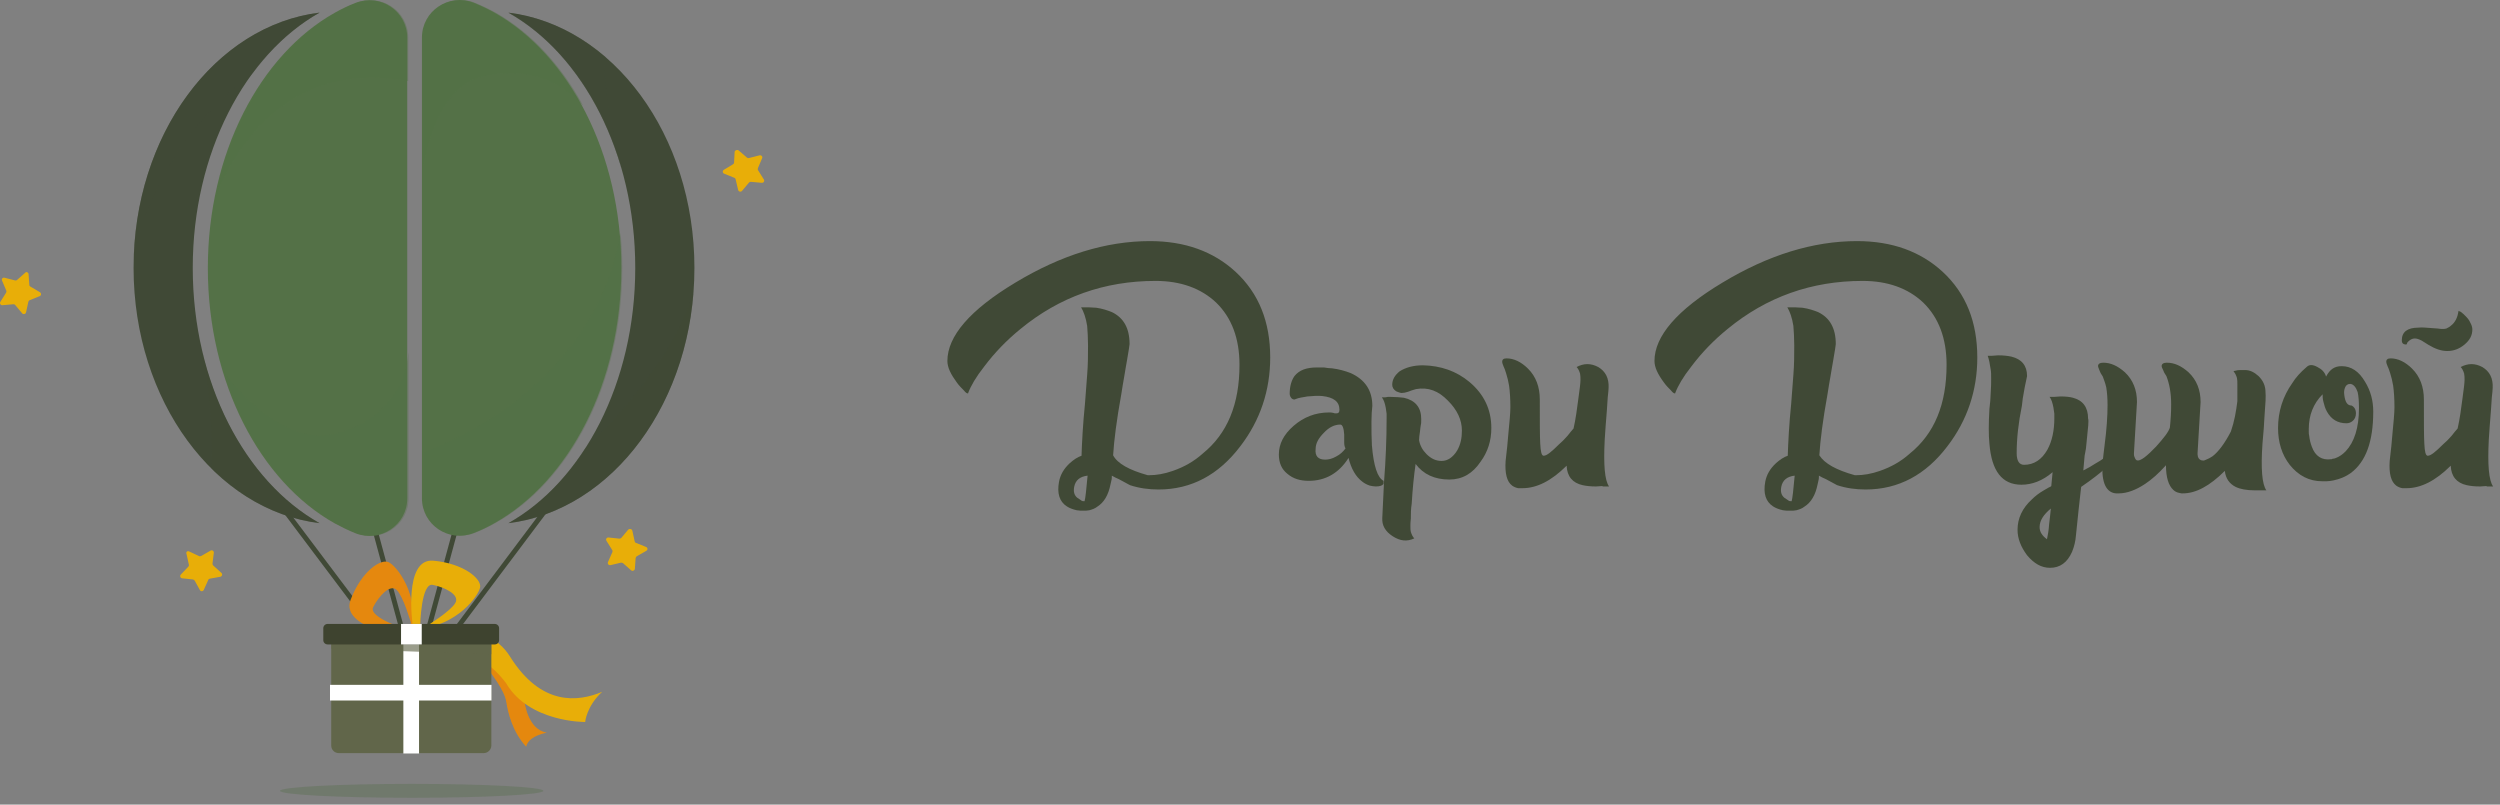 <svg width="261" height="84" viewBox="0 0 261 84" fill="none" xmlns="http://www.w3.org/2000/svg">
<rect x="0" y="0" width="261" height="84" fill="#808080" stroke="none"/>
<g clip-path="url(#clip0_1_381)">
<path d="M50.773 68.733C50.773 68.733 53.721 68.914 54.751 73.175C54.751 73.175 55.053 76.183 57.093 76.486C55.639 76.789 55.033 77.394 54.932 77.96C53.478 76.365 53.034 74.406 52.853 73.276C52.671 72.004 51.056 70.025 51.056 70.025L50.773 68.733Z" fill="#E5880E"/>
<path d="M44.898 65.745C44.898 65.745 50.793 64.614 53.236 68.531C56.507 73.76 60.364 73.276 62.867 72.226C61.232 73.72 61.09 75.376 61.09 75.376C61.09 75.376 55.235 75.436 52.832 71.317C51.278 69.258 49.986 68.854 49.986 68.854L44.898 65.745Z" fill="#E8AE08"/>
<path d="M44.796 65.442L47.886 54.054" stroke="#404936" stroke-width="0.516" stroke-miterlimit="10"/>
<path d="M50.49 78.626H35.367C34.923 78.626 34.58 78.263 34.58 77.838V66.37H51.298V77.818C51.298 78.263 50.935 78.626 50.49 78.626Z" fill="#61664A"/>
<path d="M29.371 52.802L39.325 66.027" stroke="#404936" stroke-width="0.516" stroke-miterlimit="10"/>
<path d="M57.295 52.802L47.361 66.027" stroke="#404936" stroke-width="0.516" stroke-miterlimit="10"/>
<path d="M41.889 65.442L38.8 54.054" stroke="#404936" stroke-width="0.516" stroke-miterlimit="10"/>
<path d="M72.498 27.967C72.498 41.858 63.978 53.286 53.075 54.619C60.848 50.258 66.32 39.981 66.32 27.967C66.32 15.974 60.848 5.677 53.075 1.315C63.978 2.668 72.498 14.076 72.498 27.967Z" fill="#404936"/>
<path d="M33.368 54.619C22.465 53.286 13.945 41.858 13.945 27.967C13.945 14.076 22.465 2.648 33.368 1.315C25.595 5.677 20.123 15.974 20.123 27.967C20.123 39.981 25.595 50.258 33.368 54.619Z" fill="#404936"/>
<path d="M42.515 3.941C42.515 1.154 39.708 -0.723 37.104 0.306C36.377 0.589 35.65 0.932 34.943 1.336C27.17 5.697 21.698 15.995 21.698 27.988C21.698 39.981 27.17 50.279 34.943 54.64C35.65 55.023 36.357 55.367 37.104 55.669C39.688 56.699 42.515 54.821 42.515 52.035V3.941Z" fill="#547147"/>
<path d="M36.599 62.635C35.489 65.583 42.475 66.532 42.475 66.532C42.475 66.532 42.212 70.207 43.02 66.148C43.827 62.09 41.404 59.061 40.577 58.698C39.749 58.294 37.71 59.667 36.599 62.635ZM41.425 61.605C42.131 62.312 42.899 65.017 42.899 65.017L42.656 65.785C42.656 65.785 38.396 64.493 38.961 63.382C39.527 62.272 40.738 60.899 41.425 61.605Z" fill="#E5880E"/>
<path d="M51.621 1.316C50.915 0.932 50.208 0.589 49.461 0.286C46.877 -0.744 44.05 1.134 44.05 3.92V52.015C44.05 54.801 46.856 56.679 49.461 55.649C50.188 55.366 50.915 55.023 51.621 54.619C59.395 50.258 64.867 39.981 64.867 27.967C64.867 15.974 59.395 5.697 51.621 1.316Z" fill="#547147"/>
<path d="M43.747 67.218H42.111V78.666H43.747V67.218Z" fill="white"/>
<path d="M51.312 73.133V71.498H34.452V73.133H51.312Z" fill="white"/>
<path d="M45.241 58.536C42.091 58.254 43.081 65.24 43.081 65.24C43.081 65.24 39.466 65.987 43.605 65.663C47.724 65.341 49.986 62.191 50.127 61.302C50.268 60.414 48.391 58.819 45.241 58.536ZM47.543 62.938C47.058 63.806 44.655 65.28 44.655 65.28L43.868 65.26C43.868 65.26 43.969 60.798 45.18 61.06C46.392 61.302 48.027 62.07 47.543 62.938Z" fill="#E8AE08"/>
<path opacity="0.64" d="M34.58 67.279L51.298 67.259V68.309L34.58 67.723V67.279Z" fill="#61664A"/>
<path opacity="0.32" d="M42.979 83.29C50.573 83.29 56.729 82.965 56.729 82.564C56.729 82.162 50.573 81.837 42.979 81.837C35.386 81.837 29.23 82.162 29.23 82.564C29.23 82.965 35.386 83.29 42.979 83.29Z" fill="#506C44"/>
<path d="M51.662 67.279H34.197C33.954 67.279 33.752 67.077 33.752 66.835V65.583C33.752 65.341 33.954 65.139 34.197 65.139H51.662C51.904 65.139 52.106 65.341 52.106 65.583V66.835C52.106 67.077 51.904 67.279 51.662 67.279Z" fill="#3E432F"/>
<path d="M44.029 65.139H41.869V67.279H44.029V65.139Z" fill="white"/>
<path d="M66.017 55.407L66.26 56.517C66.28 56.598 66.32 56.659 66.401 56.679L67.451 57.103C67.632 57.184 67.653 57.406 67.471 57.507L66.482 58.072C66.421 58.112 66.381 58.173 66.361 58.254L66.28 59.384C66.26 59.566 66.037 59.667 65.896 59.546L65.048 58.799C64.987 58.758 64.907 58.738 64.846 58.738L63.736 59.001C63.554 59.041 63.392 58.859 63.473 58.678L63.938 57.628C63.958 57.567 63.958 57.486 63.917 57.426L63.312 56.457C63.211 56.295 63.332 56.093 63.534 56.114L64.665 56.235C64.745 56.235 64.806 56.215 64.866 56.154L65.593 55.286C65.755 55.164 65.977 55.225 66.017 55.407Z" fill="#E8AE08"/>
<path d="M19.74 57.567L20.77 58.052C20.83 58.092 20.911 58.072 20.992 58.052L21.981 57.486C22.142 57.386 22.344 57.527 22.324 57.709L22.183 58.839C22.183 58.92 22.203 58.981 22.264 59.041L23.112 59.809C23.253 59.93 23.192 60.172 23.011 60.212L21.9 60.414C21.819 60.434 21.759 60.475 21.739 60.556L21.274 61.585C21.194 61.767 20.951 61.767 20.87 61.605L20.325 60.616C20.285 60.556 20.224 60.515 20.144 60.495L19.013 60.374C18.831 60.354 18.75 60.132 18.872 59.99L19.659 59.162C19.72 59.102 19.74 59.041 19.72 58.961L19.477 57.85C19.376 57.648 19.558 57.486 19.74 57.567Z" fill="#E8AE08"/>
<path d="M2.982 28.613L3.062 29.744C3.062 29.825 3.103 29.885 3.183 29.926L4.173 30.511C4.334 30.612 4.314 30.855 4.153 30.915L3.103 31.339C3.042 31.359 2.982 31.42 2.961 31.501L2.719 32.611C2.679 32.793 2.436 32.853 2.315 32.712L1.588 31.844C1.548 31.783 1.467 31.763 1.386 31.763L0.256 31.864C0.074 31.884 -0.067 31.682 0.034 31.521L0.639 30.552C0.68 30.491 0.68 30.41 0.66 30.35L0.215 29.3C0.135 29.118 0.296 28.936 0.478 28.997L1.588 29.28C1.669 29.3 1.73 29.28 1.79 29.219L2.638 28.472C2.739 28.331 2.961 28.432 2.982 28.613Z" fill="#E8AE08"/>
<path d="M77.122 15.712L77.99 16.459C78.051 16.499 78.132 16.519 78.192 16.499L79.303 16.216C79.484 16.176 79.646 16.358 79.565 16.519L79.121 17.569C79.101 17.63 79.101 17.71 79.141 17.771L79.747 18.74C79.848 18.902 79.727 19.104 79.525 19.084L78.394 18.983C78.314 18.983 78.253 19.003 78.192 19.063L77.466 19.931C77.344 20.073 77.102 20.012 77.062 19.831L76.799 18.72C76.779 18.639 76.739 18.579 76.658 18.559L75.608 18.134C75.426 18.074 75.406 17.832 75.567 17.731L76.537 17.145C76.597 17.105 76.638 17.044 76.638 16.963L76.698 15.833C76.759 15.671 76.981 15.591 77.122 15.712Z" fill="#E8AE08"/>
<path opacity="0.33" d="M64.967 27.967C64.967 26.736 64.906 25.524 64.785 24.313C61.837 41.091 45.18 46.846 44.17 47.189V51.994C44.17 54.781 46.977 56.658 49.581 55.629C50.308 55.346 51.035 55.003 51.742 54.599C59.515 50.258 64.967 39.981 64.967 27.967Z" fill="#547147"/>
<path opacity="0.33" d="M72.397 30.593C69.934 38.063 63.433 44.625 61.09 46.806C58.93 50.178 56.184 52.863 53.075 54.62C63.271 53.368 71.388 43.272 72.397 30.593Z" fill="#404936"/>
<path opacity="0.33" d="M42.636 36.831C42.435 39.416 40.678 43.918 34.964 45.271C29.27 46.624 23.96 39.617 23.435 38.911C25.596 45.998 29.815 51.691 35.085 54.639C35.792 55.023 36.498 55.366 37.246 55.669C39.83 56.699 42.657 54.821 42.657 52.035V36.831H42.636Z" fill="#547147"/>
<path opacity="0.33" d="M22.082 48.925C25.232 52.055 29.109 54.094 33.349 54.619C27.574 51.389 23.072 44.867 21.133 36.831C22.163 42.283 22.163 46.805 22.082 48.925Z" fill="#404936"/>
<path opacity="0.39" d="M37.225 0.306C36.498 0.589 35.771 0.932 35.065 1.336C28.947 4.768 24.283 11.855 22.546 20.538C24.101 16.479 29.431 6.121 42.616 8.463V3.941C42.636 1.154 39.809 -0.723 37.225 0.306Z" fill="#547147"/>
<path opacity="0.39" d="M33.369 1.315C22.829 2.608 14.511 13.329 13.965 26.614C16.792 14.601 24.848 8.746 26.262 7.797C28.281 5.051 30.683 2.83 33.369 1.315Z" fill="#404936"/>
<path opacity="0.39" d="M50.389 7.999C55.578 6.767 58.809 8.887 60.888 11.047C58.587 6.787 55.417 3.395 51.742 1.316C51.035 0.932 50.329 0.589 49.581 0.286C46.997 -0.744 44.17 1.134 44.17 3.92V17.509C44.917 13.45 46.593 8.907 50.389 7.999Z" fill="#547147"/>
<g opacity="0.39">
<path d="M65.331 19.286L65.351 19.326C65.351 19.326 65.331 19.225 65.27 19.023C65.291 19.124 65.311 19.205 65.331 19.286Z" fill="#404936"/>
<path d="M63.19 5.939C60.263 3.416 56.81 1.78 53.075 1.336C58.506 4.385 62.786 10.301 64.906 17.691C64.18 14.823 62.847 9.029 63.19 5.939Z" fill="#404936"/>
</g>
<path d="M119.824 49.612H119.96C120.728 49.612 121.541 49.476 122.445 49.16C123.619 48.753 124.658 48.166 125.562 47.353C128.137 45.275 129.402 42.203 129.402 38.092C129.402 35.336 128.589 33.167 126.963 31.586C125.381 30.095 123.258 29.327 120.638 29.327C115.307 29.327 110.608 30.999 106.542 34.342C105.097 35.516 103.832 36.827 102.747 38.272C101.889 39.356 101.347 40.305 101.076 41.028C101.076 41.073 101.076 41.073 101.031 41.073C100.94 41.073 100.805 40.983 100.624 40.757C100.398 40.531 100.127 40.26 99.901 39.944C99.269 39.085 98.907 38.362 98.907 37.685C98.907 35.11 101.256 32.354 106 29.508C110.789 26.616 115.487 25.171 120.05 25.171C123.71 25.171 126.691 26.255 128.996 28.378C131.435 30.637 132.61 33.619 132.61 37.323C132.61 40.757 131.571 43.874 129.493 46.585C127.234 49.567 124.387 51.103 120.954 51.103C119.915 51.103 118.921 50.967 117.972 50.651L116.798 50.018C116.572 49.928 116.301 49.792 116.075 49.657C116.075 49.838 116.075 50.018 116.03 50.154L115.939 50.56C115.713 51.69 115.262 52.458 114.539 52.91C114.313 53.09 114.042 53.181 113.726 53.271L113.364 53.316H112.822L112.415 53.271C112.009 53.181 111.647 53.045 111.376 52.865C110.608 52.368 110.337 51.509 110.563 50.289C110.699 49.567 111.06 48.934 111.693 48.347C112.099 47.985 112.506 47.714 112.912 47.579C112.957 46.178 113.048 44.371 113.274 42.112L113.5 39.13C113.59 38.046 113.59 37.007 113.59 36.059C113.59 35.29 113.545 34.613 113.5 34.026C113.364 33.167 113.138 32.535 112.867 32.083H113.635L114.448 32.128C115.081 32.218 115.623 32.399 116.075 32.58C117.295 33.167 117.927 34.251 117.927 35.923C117.927 36.013 117.837 36.601 117.656 37.64L117.52 38.408L117.385 39.221C117.249 39.944 117.159 40.576 117.069 41.118C116.572 43.874 116.301 45.998 116.21 47.534C116.662 48.392 117.882 49.07 119.824 49.612ZM113.229 52.322C113.319 52.006 113.409 51.148 113.545 49.657C112.777 49.747 112.28 50.109 112.144 50.832C112.054 51.328 112.144 51.69 112.461 51.961C112.596 52.051 112.732 52.142 112.867 52.232C112.957 52.322 113.048 52.322 113.138 52.322H113.229Z" fill="#404936"/>
<path d="M136.63 50.199C135.727 50.199 135.004 49.973 134.417 49.476C133.784 48.979 133.513 48.302 133.513 47.443C133.513 46.359 134.01 45.365 135.049 44.462C136.088 43.558 137.308 43.061 138.754 43.061C138.889 43.061 139.025 43.061 139.206 43.106L139.341 43.151H139.567C139.748 43.151 139.838 43.016 139.838 42.79C139.838 41.932 139.251 41.48 138.031 41.344C137.534 41.299 137.037 41.344 136.495 41.389C135.998 41.48 135.591 41.525 135.275 41.66C135.14 41.751 135.004 41.706 134.869 41.615C134.733 41.48 134.643 41.299 134.643 41.118C134.643 40.35 134.823 39.718 135.14 39.266C135.637 38.634 136.405 38.362 137.489 38.362H138.212C138.528 38.408 138.799 38.453 139.07 38.453C139.793 38.543 140.425 38.724 141.013 38.95C142.504 39.627 143.272 40.757 143.272 42.383C143.226 42.79 143.181 43.332 143.181 44.01C143.181 44.913 143.181 45.727 143.226 46.495C143.407 48.663 143.814 49.883 144.446 50.199V50.425C144.446 50.515 144.446 50.56 144.401 50.56C144.311 50.696 144.04 50.786 143.633 50.786C143.407 50.786 143.226 50.741 143 50.696C142.729 50.606 142.458 50.47 142.232 50.289C141.555 49.792 141.058 48.934 140.787 47.805C139.793 49.386 138.392 50.199 136.63 50.199ZM138.347 47.985C138.709 47.985 139.07 47.895 139.477 47.669C139.928 47.443 140.245 47.127 140.471 46.811C140.38 46.675 140.335 46.449 140.335 46.178V45.365C140.29 44.687 140.154 44.326 139.928 44.326C139.341 44.326 138.754 44.597 138.212 45.184C137.624 45.772 137.353 46.314 137.353 46.856C137.263 47.624 137.624 47.985 138.347 47.985Z" fill="#404936"/>
<path d="M153.436 39.899C154.927 41.164 155.695 42.745 155.695 44.688C155.695 45.998 155.334 47.172 154.566 48.211C153.752 49.431 152.668 50.064 151.313 50.064C149.777 50.064 148.602 49.522 147.789 48.437C147.608 49.702 147.473 51.057 147.382 52.594C147.292 53.136 147.292 53.633 147.292 54.13C147.247 54.491 147.247 54.762 147.247 54.898C147.247 55.123 147.247 55.349 147.292 55.53C147.382 55.801 147.473 56.027 147.653 56.208C146.885 56.569 146.163 56.479 145.395 55.982C144.627 55.485 144.265 54.852 144.31 54.084L144.401 52.187L144.491 50.335C144.672 48.031 144.762 45.817 144.762 43.694V43.197L144.672 42.564C144.581 42.067 144.446 41.706 144.265 41.48H144.627L144.898 41.435H145.169C145.711 41.435 146.163 41.48 146.569 41.525C147.744 41.796 148.376 42.519 148.376 43.739C148.376 44.01 148.376 44.236 148.331 44.371L148.286 44.688L148.241 45.094C148.196 45.41 148.15 45.681 148.15 45.953C148.241 46.495 148.512 46.992 148.918 47.398C149.415 47.895 149.912 48.121 150.5 48.121C151.132 48.121 151.674 47.76 152.126 47.037C152.487 46.404 152.623 45.727 152.623 44.959C152.623 43.829 152.126 42.79 151.177 41.841C150.183 40.802 149.099 40.396 147.834 40.621L147.382 40.757L147.021 40.893C146.75 40.983 146.524 41.028 146.343 41.028C146.298 41.028 146.253 41.028 146.117 40.983C145.982 40.938 145.846 40.893 145.756 40.847C145.485 40.667 145.349 40.441 145.349 40.17C145.349 39.628 145.62 39.176 146.117 38.769C146.75 38.363 147.563 38.137 148.557 38.137C150.409 38.182 152.036 38.724 153.436 39.899Z" fill="#404936"/>
<path d="M167.306 50.742L166.628 50.787C166.086 50.787 165.634 50.742 165.228 50.651C164.189 50.425 163.601 49.748 163.556 48.618C161.975 50.199 160.439 50.967 158.948 50.967H158.496C158.27 50.922 158.045 50.832 157.864 50.696C157.322 50.29 157.096 49.431 157.186 48.121C157.322 46.992 157.412 46.088 157.457 45.456C157.593 44.055 157.683 43.106 157.683 42.519C157.683 41.661 157.638 40.938 157.548 40.26C157.457 39.763 157.367 39.357 157.231 38.95L157.096 38.544L156.96 38.227C156.87 38.001 156.825 37.866 156.825 37.776C156.825 37.55 156.96 37.414 157.276 37.414C158.045 37.414 158.813 37.776 159.535 38.498C160.349 39.312 160.755 40.396 160.755 41.706C160.755 44.01 160.755 45.546 160.8 46.314C160.846 47.172 160.936 47.579 161.162 47.579C161.478 47.579 161.975 47.172 162.743 46.404C163.059 46.133 163.375 45.817 163.647 45.501C163.872 45.185 164.098 44.959 164.279 44.733C164.505 43.739 164.64 42.7 164.776 41.661C164.912 40.667 165.002 39.989 165.002 39.673C165.002 39.447 165.002 39.221 164.957 38.995C164.866 38.724 164.776 38.498 164.595 38.318C165.363 37.911 166.086 37.911 166.854 38.318C167.622 38.769 167.984 39.492 167.938 40.486C167.938 40.712 167.893 41.028 167.848 41.48L167.803 42.158L167.758 42.835C167.667 44.01 167.577 45.049 167.532 45.907C167.396 48.528 167.532 50.154 167.984 50.787H167.306V50.742Z" fill="#404936"/>
<path d="M193.644 49.612H193.78C194.548 49.612 195.361 49.476 196.265 49.16C197.439 48.753 198.478 48.166 199.382 47.353C201.957 45.275 203.222 42.203 203.222 38.092C203.222 35.336 202.409 33.167 200.782 31.586C199.201 30.095 197.078 29.327 194.458 29.327C189.127 29.327 184.428 30.999 180.362 34.342C178.916 35.516 177.651 36.827 176.567 38.272C175.709 39.356 175.167 40.305 174.896 41.028C174.896 41.073 174.896 41.073 174.85 41.073C174.76 41.073 174.625 40.983 174.444 40.757C174.218 40.531 173.947 40.26 173.721 39.944C173.088 39.085 172.727 38.362 172.727 37.685C172.727 35.11 175.076 32.354 179.82 29.508C184.609 26.616 189.307 25.171 193.87 25.171C197.53 25.171 200.511 26.255 202.815 28.378C205.255 30.637 206.43 33.619 206.43 37.323C206.43 40.757 205.39 43.874 203.312 46.585C201.053 49.567 198.207 51.103 194.774 51.103C193.735 51.103 192.741 50.967 191.792 50.651L190.617 50.018C190.392 49.928 190.12 49.792 189.895 49.657C189.895 49.838 189.895 50.018 189.849 50.154L189.759 50.56C189.533 51.69 189.081 52.458 188.359 52.91C188.133 53.09 187.862 53.181 187.545 53.271L187.184 53.316H186.551L186.145 53.271C185.738 53.181 185.377 53.045 185.106 52.865C184.338 52.368 184.067 51.509 184.293 50.289C184.428 49.567 184.789 48.934 185.422 48.347C185.829 47.985 186.235 47.714 186.642 47.579C186.687 46.178 186.777 44.371 187.003 42.112L187.229 39.13C187.319 38.046 187.319 37.007 187.319 36.059C187.319 35.29 187.274 34.613 187.229 34.026C187.094 33.167 186.868 32.535 186.597 32.083H187.365L188.178 32.128C188.81 32.218 189.352 32.399 189.804 32.58C191.024 33.167 191.656 34.251 191.656 35.923C191.656 36.013 191.566 36.601 191.385 37.64L191.25 38.408L191.114 39.221C190.979 39.944 190.888 40.576 190.798 41.118C190.301 43.874 190.03 45.998 189.94 47.534C190.482 48.392 191.702 49.07 193.644 49.612ZM187.048 52.322C187.139 52.006 187.229 51.148 187.365 49.657C186.597 49.747 186.1 50.109 185.964 50.832C185.874 51.328 185.964 51.69 186.28 51.961C186.416 52.051 186.551 52.142 186.687 52.232C186.777 52.322 186.868 52.322 186.958 52.322H187.048Z" fill="#404936"/>
<path d="M214.155 50.741C214.2 50.199 214.246 49.702 214.291 49.295C213.252 50.199 212.122 50.605 211.038 50.605C209.005 50.605 207.921 49.16 207.695 46.314C207.605 45.41 207.605 44.236 207.695 42.7L207.785 41.841L207.83 41.028C207.876 40.395 207.876 39.944 207.876 39.582C207.876 39.13 207.876 38.814 207.83 38.588C207.74 37.956 207.65 37.504 207.514 37.143H207.966L208.598 37.097C209.141 37.097 209.592 37.143 209.999 37.233C211.083 37.504 211.625 38.182 211.625 39.266C211.535 39.763 211.399 40.26 211.309 40.847L211.174 41.615L211.083 42.383C210.722 44.145 210.541 45.772 210.541 47.308C210.541 48.121 210.812 48.527 211.309 48.527C212.348 48.527 213.161 47.985 213.749 46.946C214.246 46.043 214.472 44.913 214.472 43.693V43.196L214.381 42.564C214.291 42.067 214.155 41.66 213.975 41.434H214.472L215.104 41.389C215.646 41.389 216.098 41.434 216.414 41.525C217.453 41.796 217.995 42.519 217.995 43.693C218.086 43.919 217.995 44.642 217.86 45.952L217.769 46.856L217.634 47.579L217.589 48.076L217.498 49.115C217.95 48.889 218.357 48.663 218.763 48.392C219.08 48.211 219.396 48.03 219.757 47.759L220.571 47.262C220.661 47.353 220.706 47.488 220.706 47.669C220.706 48.166 219.577 49.25 217.273 50.831L217.137 52.051L217.001 53.271C216.911 54.175 216.821 55.078 216.73 55.891C216.685 56.479 216.55 57.066 216.324 57.608C215.827 58.737 215.059 59.28 214.02 59.28C213.116 59.28 212.348 58.828 211.625 57.969C210.993 57.111 210.631 56.253 210.631 55.304C210.631 54.129 211.128 53.045 212.122 52.142C212.484 51.78 212.845 51.509 213.297 51.238C213.478 51.148 213.658 51.012 213.839 50.922L214.11 50.786L214.155 50.741ZM213.929 54.717L214.02 53.949L214.11 53.09C213.342 53.723 212.935 54.355 212.935 55.033C212.935 55.53 213.207 55.937 213.703 56.298C213.794 55.891 213.884 55.394 213.929 54.717Z" fill="#404936"/>
<path d="M219.712 46.54C219.938 44.823 220.028 43.422 220.028 42.293C220.028 41.615 219.983 40.983 219.893 40.441C219.802 40.034 219.667 39.673 219.531 39.311L219.305 38.95L219.17 38.633C219.079 38.408 219.034 38.272 219.034 38.227C219.034 38.001 219.215 37.865 219.576 37.865C220.344 37.865 221.067 38.182 221.835 38.859C222.694 39.673 223.1 40.712 223.1 41.977L222.784 47.308C222.784 47.443 222.784 47.579 222.829 47.669C222.919 47.94 223.01 48.076 223.191 48.076C223.552 48.076 224.184 47.579 225.088 46.63C225.901 45.726 226.398 45.094 226.534 44.642C226.624 43.829 226.669 43.016 226.669 42.203C226.669 41.028 226.488 40.079 226.172 39.266L225.946 38.905L225.811 38.588C225.72 38.408 225.675 38.317 225.675 38.227C225.675 38.001 225.856 37.865 226.217 37.865C226.985 37.865 227.708 38.182 228.476 38.859C229.335 39.673 229.741 40.712 229.741 41.977L229.425 47.308V47.443L229.47 47.714C229.561 47.94 229.741 48.076 229.967 48.076H230.103L230.329 47.985C230.554 47.895 230.735 47.805 231.006 47.624C231.639 47.127 232.271 46.269 232.904 45.049C233.265 44.01 233.446 42.971 233.581 41.886C233.581 41.525 233.581 41.209 233.581 40.802V40.124C233.581 39.898 233.581 39.673 233.536 39.447C233.446 39.176 233.355 38.95 233.175 38.769L233.265 38.724L233.491 38.679C233.581 38.633 233.898 38.633 234.395 38.633C234.892 38.633 235.343 38.859 235.795 39.266C236.292 39.763 236.518 40.305 236.518 40.938C236.563 41.389 236.518 42.157 236.428 43.242L236.382 43.965L236.337 44.733L236.202 46.314C236.021 48.934 236.157 50.56 236.608 51.193H235.434C234.53 51.193 233.852 51.057 233.401 50.831C232.768 50.515 232.362 49.973 232.271 49.16C230.69 50.741 229.244 51.509 227.889 51.509H227.753L227.528 51.464C227.302 51.419 227.076 51.328 226.895 51.148C226.398 50.696 226.127 49.838 226.127 48.573C225.359 49.431 224.636 50.063 223.959 50.515C223.01 51.148 222.061 51.509 221.203 51.509C220.028 51.599 219.441 50.651 219.486 48.753C219.531 47.805 219.667 47.037 219.712 46.54Z" fill="#404936"/>
<path d="M244.469 38.227C245.463 38.227 246.276 38.769 246.909 39.853C247.496 40.802 247.767 41.841 247.767 42.971C247.767 46.088 246.999 48.211 245.418 49.386C244.921 49.747 244.289 50.018 243.611 50.154C243.385 50.199 243.114 50.244 242.888 50.244H242.436C241.081 50.244 239.951 49.657 239.048 48.528C238.235 47.488 237.828 46.178 237.828 44.687C237.828 42.971 238.325 41.389 239.319 39.989C239.68 39.402 240.177 38.859 240.81 38.317C241.081 38.046 241.442 38.046 241.939 38.317C242.391 38.543 242.707 38.859 242.843 39.311C243.249 38.543 243.746 38.227 244.469 38.227ZM245.96 43.151C245.96 43.513 245.825 43.784 245.599 43.965C245.418 44.1 245.237 44.19 244.966 44.19C244.063 44.19 243.385 43.784 242.933 42.971C242.752 42.654 242.662 42.338 242.572 41.977C242.481 41.66 242.481 41.389 242.481 41.163C241.533 42.112 241.036 43.332 241.036 44.778V45.049C241.036 45.23 241.036 45.365 241.081 45.501C241.126 45.907 241.216 46.269 241.352 46.63C241.713 47.624 242.391 48.076 243.385 47.94H243.43L243.521 47.895C243.656 47.895 243.792 47.85 243.882 47.805C244.243 47.669 244.56 47.443 244.876 47.127C245.779 46.178 246.276 44.687 246.276 42.609C246.276 41.886 246.231 41.344 246.141 40.938C245.96 40.441 245.734 40.124 245.373 40.079C245.102 40.079 244.921 40.215 244.831 40.441C244.74 40.667 244.695 40.892 244.74 41.209C244.831 41.977 245.057 42.338 245.508 42.338C245.779 42.474 245.96 42.745 245.96 43.151Z" fill="#404936"/>
<path d="M259.604 50.742L258.927 50.787C258.384 50.787 257.933 50.742 257.526 50.651C256.487 50.425 255.9 49.748 255.855 48.618C254.273 50.199 252.737 50.967 251.246 50.967H250.795C250.569 50.922 250.343 50.832 250.162 50.696C249.62 50.29 249.394 49.431 249.484 48.121C249.62 46.992 249.71 46.088 249.756 45.456C249.891 44.055 249.981 43.106 249.981 42.519C249.981 41.661 249.936 40.938 249.846 40.26C249.756 39.763 249.665 39.357 249.53 38.95L249.394 38.544L249.259 38.227C249.168 38.001 249.123 37.866 249.123 37.776C249.123 37.55 249.259 37.414 249.575 37.414C250.343 37.414 251.111 37.776 251.834 38.498C252.647 39.312 253.054 40.396 253.054 41.706C253.054 44.01 253.053 45.546 253.099 46.314C253.144 47.172 253.234 47.579 253.46 47.579C253.776 47.579 254.273 47.172 255.041 46.404C255.358 46.133 255.674 45.817 255.945 45.501C256.171 45.185 256.397 44.959 256.577 44.733C256.803 43.739 256.939 42.7 257.074 41.661C257.21 40.667 257.3 39.989 257.3 39.673C257.3 39.447 257.3 39.221 257.255 38.995C257.165 38.724 257.074 38.498 256.894 38.318C257.662 37.911 258.384 37.911 259.152 38.318C259.921 38.77 260.282 39.492 260.237 40.486C260.237 40.712 260.192 41.028 260.146 41.48L260.101 42.158L260.056 42.835C259.966 44.01 259.875 45.049 259.83 45.907C259.695 48.528 259.83 50.154 260.282 50.787H259.604V50.742ZM257.3 35.968C256.758 36.42 256.171 36.646 255.493 36.646C254.861 36.646 254.228 36.42 253.55 36.014L253.189 35.788L252.828 35.562C252.557 35.426 252.331 35.336 252.105 35.336C251.879 35.336 251.653 35.426 251.427 35.652C251.337 35.742 251.292 35.788 251.292 35.878L251.246 35.923V35.968C250.885 35.968 250.749 35.833 250.749 35.517C250.749 34.658 251.337 34.206 252.466 34.206C252.828 34.161 253.279 34.206 253.867 34.252L254.499 34.297C254.725 34.342 254.906 34.342 254.996 34.342C255.132 34.342 255.267 34.342 255.403 34.297C255.583 34.206 255.764 34.116 255.9 33.981C256.306 33.664 256.577 33.167 256.668 32.445L256.713 32.49C256.803 32.49 256.848 32.535 256.939 32.58C257.119 32.716 257.255 32.851 257.391 32.987C257.616 33.213 257.797 33.438 257.887 33.664C258.023 33.89 258.113 34.161 258.113 34.387C258.113 35.02 257.842 35.517 257.3 35.968Z" fill="#404936"/>
</g>
<defs>
<clipPath id="clip0_1_381">
<rect width="261" height="84" fill="white"/>
</clipPath>
</defs>
</svg>
